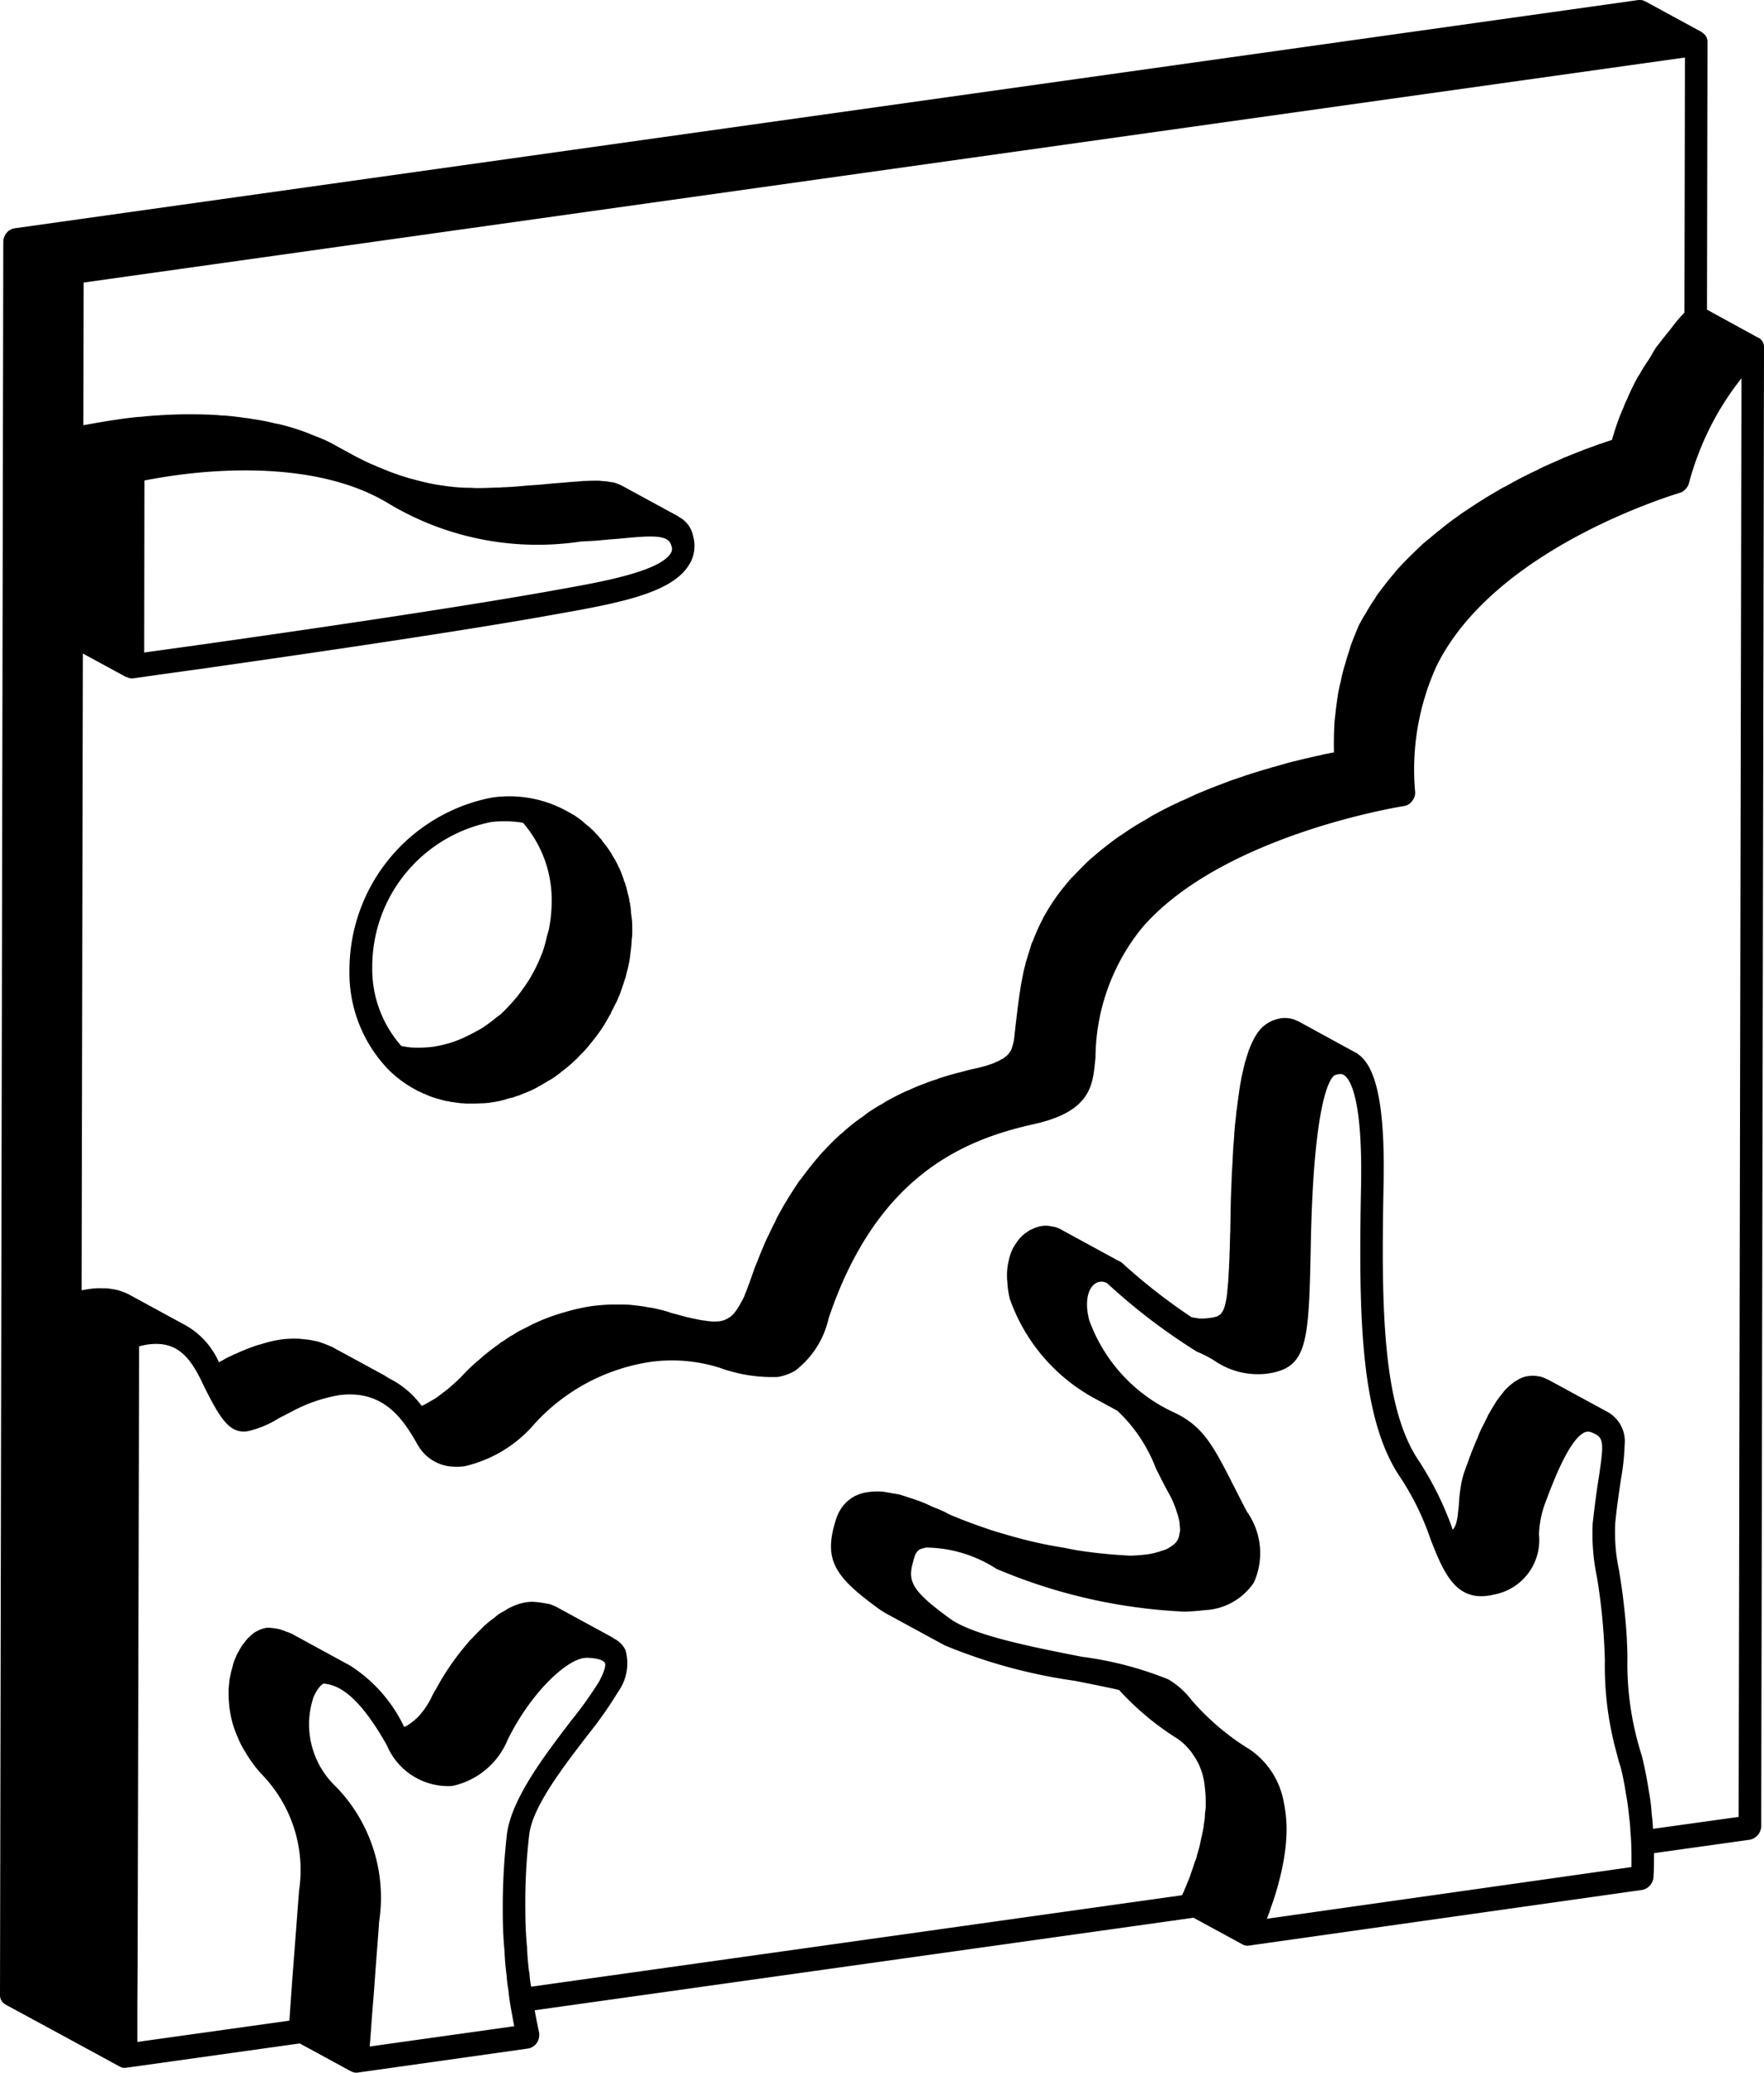 <svg xmlns="http://www.w3.org/2000/svg" width="69.61" height="81.794" viewBox="0 0 69.61 81.794">
  <g>
    <path d="M526.05,209.13c-.01-.11-.03-.22-.04-.33a.487.487,0,0,0-.01-.12.772.772,0,0,0-.02-.15.4.4,0,0,0-.03-.15,1.318,1.318,0,0,0-.05-.26.142.142,0,0,0-.02-.06c-.02-.1-.04-.2-.07-.3-.01-.02-.01-.03-.02-.05a.145.145,0,0,0-.02-.07c-.01-.02-.02-.05-.03-.07-.03-.1-.06-.19-.1-.29a1.6,1.6,0,0,0-.12-.27,2.1,2.1,0,0,0-.13-.26c0-.02-.01-.03-.03-.05a.913.913,0,0,0-.08-.13,1.059,1.059,0,0,0-.12-.2,2.426,2.426,0,0,0-.14-.2l-.12-.15a.251.251,0,0,1-.04-.07.462.462,0,0,0-.07-.07,1.123,1.123,0,0,0-.18-.2.912.912,0,0,0-.17-.17c-.01-.01-.02-.03-.04-.04a1.5,1.5,0,0,0-.13-.11,1.063,1.063,0,0,0-.11-.09.462.462,0,0,0-.07-.07h-.01a.01.01,0,0,0-.01-.01.1.1,0,0,0-.05-.04,2.028,2.028,0,0,0-.18-.13.01.01,0,0,1-.01-.01c-.1-.06-.2-.12-.31-.18-.01,0-.01-.01-.02-.01a4.694,4.694,0,0,0-3.01-.54,6.936,6.936,0,0,0-5.59,6.8,5.492,5.492,0,0,0,1.52,3.91,4.558,4.558,0,0,0,.96.74c.04.02.07.04.11.06a1.505,1.505,0,0,0,.22.11,2.718,2.718,0,0,0,.25.11,1.667,1.667,0,0,0,.2.08,3.374,3.374,0,0,0,.34.1c.01.01.03.01.04.02a.127.127,0,0,1,.06.01c.04.01.08.02.11.03h.04c.06.01.13.03.2.04.04,0,.07.01.1.01a.088.088,0,0,0,.07.01,1.628,1.628,0,0,0,.31.03.277.277,0,0,0,.09.01h.14c.13,0,.26,0,.4-.01a2.934,2.934,0,0,0,.41-.03c.13-.02.26-.04.39-.07s.24-.07.35-.1a.355.355,0,0,1,.1-.02.578.578,0,0,0,.14-.05,1.536,1.536,0,0,0,.3-.11c.1-.03.2-.08.3-.12l.06-.03a1.91,1.91,0,0,0,.28-.15c.01-.01.03-.01.04-.02.11-.06.22-.13.34-.2a1.665,1.665,0,0,0,.28-.18c.1-.07.2-.15.3-.23a4.467,4.467,0,0,0,.41-.35,1.814,1.814,0,0,0,.24-.24,3.07,3.07,0,0,0,.25-.26c.02-.02.04-.05.06-.07.09-.11.19-.23.28-.35a5.453,5.453,0,0,0,.4-.58c.06-.1.12-.2.17-.3.01-.01.01-.01.01-.02a.138.138,0,0,0,.05-.09l.01-.01c0-.01.01-.03.01-.04s.01-.01.01-.02a1.091,1.091,0,0,0,.06-.11c.05-.11.11-.21.16-.32a.689.689,0,0,0,.03-.08,1.877,1.877,0,0,0,.12-.3c.05-.14.1-.28.14-.42a1.027,1.027,0,0,0,.07-.25,4.875,4.875,0,0,0,.12-.52c.02-.1.03-.21.04-.31a4.573,4.573,0,0,0,.05-.52,2.174,2.174,0,0,0,.02-.36C526.06,209.38,526.06,209.25,526.05,209.13Zm-3.27.29c-.02.12-.06.22-.09.34a5.107,5.107,0,0,1-.18.64c-.02.05-.04.09-.06.14a5.416,5.416,0,0,1-.35.73,1.858,1.858,0,0,1-.11.19c-.13.21-.27.4-.41.59-.05.06-.09.12-.14.17a7.11,7.11,0,0,1-.6.63,1.7,1.7,0,0,0-.14.1c-.18.15-.36.28-.55.41-.11.07-.23.13-.34.19-.17.09-.35.18-.54.26-.07.03-.15.06-.23.09a5.026,5.026,0,0,1-.85.21,4.879,4.879,0,0,1-.76.03,1.641,1.641,0,0,1-.23-.02c-.09-.01-.16-.03-.25-.04a4.576,4.576,0,0,1-1.15-3.12,5.82,5.82,0,0,1,4.69-5.72,4.4,4.4,0,0,1,1.26.03,4.657,4.657,0,0,1,1.13,3.13A5.689,5.689,0,0,1,522.78,209.42Z" transform="translate(-501.11 -172.8)"/>
    <path d="M570.46,186.11l-1.99-1.09.02-10.56a.4.4,0,0,0-.23-.38h.03l-2.28-1.24H566a.488.488,0,0,1-.07-.03.86.86,0,0,0-.16-.01l-64.09,9.01a.647.647,0,0,0-.13.04c-.01.01-.02.01-.03.02s-.01,0-.02.01a.035.035,0,0,0-.02.01c-.02.01-.04.03-.06.04a.176.176,0,0,1-.04.05.01.01,0,0,0-.01.01V182c-.01.01-.02.01-.03.02l-.03.06a.212.212,0,0,0-.03.07.477.477,0,0,0-.04.2l-.13,69.16a.423.423,0,0,0,.21.39l2.25,1.22,2.28,1.24a.366.366,0,0,0,.23.04l6.85-.96h.01l2.04,1.11c-.03-.02-.06-.05-.09-.07a.4.4,0,0,0,.33.11l6.73-.95a.534.534,0,0,0,.35-.23.575.575,0,0,0,.08-.42c-.06-.28-.12-.57-.17-.86l25.99-3.65h.01l1.93,1.05a.387.387,0,0,0,.24.05l15.54-2.2a.555.555,0,0,0,.44-.52c.02-.31.02-.62.02-.93l3.78-.53a.56.56,0,0,0,.45-.55l.11-58.34A.408.408,0,0,0,570.46,186.11Zm-64.31,37.75a1.173,1.173,0,0,0-.11-.05,2.094,2.094,0,0,0-.23-.08.142.142,0,0,0-.06-.02c-.03-.01-.06-.01-.09-.02-.11-.02-.23-.04-.35-.05h-.15a2.516,2.516,0,0,0-.54.03c-.09.01-.19.03-.29.05l.05-25.13,1.73.94c-.01-.01-.01-.02-.02-.03a.379.379,0,0,0,.26.07c.03,0,1.04-.15,2.59-.36,3.64-.52,10.25-1.47,14.16-2.18l.11-.02c2.57-.45,4.44-.86,5.09-1.92a1.391,1.391,0,0,0,.16-1.14,1.084,1.084,0,0,0-.58-.76.06.06,0,0,1,.04.01l-2.28-1.24c-.01-.01-.03-.01-.04-.02a2.152,2.152,0,0,0-.27-.1.277.277,0,0,0-.09-.01l-.16-.03-.34-.03h-.2c-.13,0-.27.01-.42.01-.06.01-.12.01-.19.02-.2.01-.41.03-.64.05-.28.02-.59.05-.92.08l-.56.04c-.28.03-.57.05-.86.06a2.437,2.437,0,0,1-.27.01c-.23.01-.46.02-.7.02a2.62,2.62,0,0,1-.28-.01,6.686,6.686,0,0,1-.99-.07.127.127,0,0,1-.06-.01,7.047,7.047,0,0,1-.98-.19c-.13-.03-.26-.07-.39-.1-.18-.06-.37-.11-.55-.18-.15-.05-.3-.11-.45-.17-.19-.08-.39-.16-.59-.25s-.37-.18-.57-.28l-.75-.41c-.1-.06-.2-.11-.3-.16-.2-.1-.41-.18-.62-.26-.08-.03-.15-.07-.22-.09a8.565,8.565,0,0,0-.98-.31c-.02-.01-.05-.01-.08-.02-.08-.02-.16-.03-.24-.05a8.09,8.09,0,0,0-.83-.16c-.12-.02-.23-.04-.34-.05q-.4-.06-.78-.09a2.642,2.642,0,0,1-.29-.02q-.525-.03-1.02-.03h-.15c-.29,0-.56.01-.83.02-.11.01-.2.01-.3.02-.22.01-.44.03-.65.05-.08.01-.17.01-.25.02-.27.03-.53.06-.77.1-.57.08-1.03.17-1.32.22l.01-5.63,60.91-8.56,2.28-.32-.02,10.07c-.09.09-.17.18-.25.27-.12.14-.22.28-.33.42-.13.16-.26.32-.39.49-.04.06-.1.12-.14.18-.11.16-.19.32-.29.48-.13.19-.26.39-.37.59a1.739,1.739,0,0,0-.11.18,9.2,9.2,0,0,0-.4.84.3.3,0,0,0-.04.08,1.667,1.667,0,0,0-.08.2c-.07.15-.13.3-.19.46-.1.27-.19.55-.27.83-.11.04-.25.08-.41.14a.88.88,0,0,0-.15.05c-.13.05-.28.1-.44.16-.06.02-.11.04-.18.07-.22.08-.45.18-.71.28-.05.02-.1.05-.15.07-.21.09-.43.19-.66.29-.05.03-.09.04-.14.07a.251.251,0,0,0-.07.04c-.42.19-.86.42-1.3.67a1.14,1.14,0,0,0-.19.1c-.45.26-.91.54-1.36.85a1.054,1.054,0,0,0-.11.07,1.7,1.7,0,0,0-.14.1c-.15.11-.3.21-.44.32-.12.09-.23.18-.34.27-.15.11-.29.24-.44.36-.08.07-.16.13-.24.2l-.06.06c-.31.29-.62.59-.91.91-.02.03-.05.05-.07.08-.05.05-.09.12-.14.17-.17.2-.33.41-.49.62-.04.06-.09.11-.13.17l-.09.15c-.13.19-.25.38-.36.58-.05.08-.1.15-.14.23s-.09.16-.13.24c-.1.24-.2.48-.29.72a2.457,2.457,0,0,0-.09.29c-.05.15-.1.3-.14.45a6.7,6.7,0,0,0-.19.74c-.04.15-.07.3-.1.45-.04.26-.08.53-.11.8-.01.13-.03.25-.04.38-.02.4-.03.79-.02,1.18-.11.02-.25.05-.41.08-.05.01-.1.03-.15.04-.12.02-.24.05-.37.08-.07.02-.14.03-.22.05-.13.03-.27.07-.41.1l-.24.06c-.17.05-.34.1-.52.15-.07.02-.13.03-.21.06-.25.07-.5.15-.77.23a.88.88,0,0,1-.15.05c-.22.08-.44.15-.67.23-.09.04-.19.07-.28.11-.19.07-.38.14-.57.22-.11.04-.21.09-.32.13-.19.08-.38.17-.57.26-.07.03-.14.06-.22.09a.435.435,0,0,1-.07.04c-.35.16-.7.34-1.04.53-.07.04-.14.09-.21.13a10.4,10.4,0,0,0-.9.56c-.04.03-.08.05-.12.08-.02,0-.03.02-.04.02-.36.26-.71.53-1.04.82a1.063,1.063,0,0,0-.11.09c-.04.03-.06.06-.1.09-.19.19-.38.38-.56.57-.04.05-.09.08-.12.12s-.05.05-.07.08c-.19.23-.37.45-.53.68-.01.01-.01.02-.02.03-.18.26-.33.51-.47.76v.01a7.65,7.65,0,0,0-.4.89c-.02.03-.03.07-.05.1-.02.06-.04.13-.06.2l-.15.48c-.03.11-.05.21-.08.31-.04.17-.07.33-.1.49-.02.1-.04.2-.05.29-.03.18-.06.37-.08.55-.01.07-.02.15-.03.22l-.09.75-.04.37a1.816,1.816,0,0,1-.09.43.578.578,0,0,1-.05.14.01.01,0,0,0-.01.01,1.431,1.431,0,0,1-.11.15c-.01,0-.01.01-.02.02-.04.04-.1.08-.16.13-.03.02-.07.03-.1.05a.8.8,0,0,1-.16.08,1.447,1.447,0,0,1-.25.1c-.05.02-.09.03-.14.05-.15.04-.32.09-.52.13s-.39.1-.59.15a1.332,1.332,0,0,0-.19.05c-.15.04-.29.08-.44.13a1.555,1.555,0,0,0-.23.08,4.434,4.434,0,0,0-.43.15l-.24.09c-.15.06-.31.13-.46.2a1.22,1.22,0,0,0-.17.07.076.076,0,0,1-.04.02q-.345.165-.69.36a.3.3,0,0,0-.07.05c-.21.11-.41.24-.61.37a.423.423,0,0,1-.07.05.572.572,0,0,0-.08.07,7.372,7.372,0,0,0-.9.71c-.01.01-.02.01-.03.02l-.01.01c-.26.23-.51.49-.76.76-.03.04-.06.06-.09.1a1.059,1.059,0,0,1-.1.12c-.21.25-.41.51-.61.78-.03.04-.06.07-.09.11-.01.02-.02.03-.03.05l-.12.18c-.12.18-.24.37-.35.56-.06.09-.11.18-.16.27l-.15.27a1.627,1.627,0,0,0-.11.23c-.09.17-.18.35-.26.53-.08.15-.15.31-.22.48-.08.19-.16.38-.24.59-.04.1-.08.19-.12.3-.05.15-.11.31-.16.46-.07.19-.13.35-.19.5a.142.142,0,0,0-.02.06c-.06.14-.13.26-.19.37a.351.351,0,0,1-.05.08,1.949,1.949,0,0,1-.18.26.932.932,0,0,1-.22.19.917.917,0,0,1-.36.13,2.01,2.01,0,0,1-.54-.02c-.05-.01-.1-.01-.16-.02-.2-.04-.41-.08-.65-.14-.18-.05-.36-.1-.56-.15a3.038,3.038,0,0,0-.4-.12c-.07-.02-.14-.03-.21-.05a2.931,2.931,0,0,0-.29-.05c-.15-.03-.3-.05-.45-.07l-.28-.03c-.17-.01-.34-.01-.51-.01h-.24c-.25.01-.5.03-.74.06a7.873,7.873,0,0,0-1.07.24c-.06.02-.12.03-.17.05a7.594,7.594,0,0,0-1,.38c-.03.02-.06.02-.09.04-.06.03-.12.06-.19.1-.11.05-.21.11-.32.16s-.21.13-.32.19-.21.13-.31.2c-.04.03-.09.05-.13.08s-.07.06-.1.08a8.3,8.3,0,0,0-.8.64c-.01,0-.02.01-.03.02a.01.01,0,0,0-.01.01,7.4,7.4,0,0,0-.57.55c-.16.17-.32.31-.48.45a2.915,2.915,0,0,1-.29.23c-.09.07-.19.15-.28.21s-.19.11-.29.17-.18.1-.27.14a3.552,3.552,0,0,0-1.54-1.2c.05.02.11.04.16.06a2,2,0,0,1,.21.1L514.3,226a1.091,1.091,0,0,0-.11-.06.418.418,0,0,1-.1-.04c-.12-.05-.25-.1-.38-.14a.539.539,0,0,0-.1-.03c-.03-.01-.07-.01-.1-.02a2.654,2.654,0,0,0-.42-.06,1.355,1.355,0,0,0-.2-.02,4.233,4.233,0,0,0-.7.03,5.013,5.013,0,0,0-.79.19l-.12.03a8.033,8.033,0,0,0-.86.34c-.03.01-.05.02-.08.03-.09.05-.18.09-.27.13-.12.07-.21.12-.32.18a3.115,3.115,0,0,0-1.28-1.44l-2.24-1.22A.3.3,0,0,0,506.15,223.86Zm.65-25.31.01-6.79c.27-.05.65-.12,1.13-.19,2.05-.29,5.77-.51,8.42,1.05a11.429,11.429,0,0,0,7.67,1.55l.56-.03c.33-.03.65-.06.94-.08,1.32-.13,1.96-.17,2.07.27a.32.32,0,0,1-.02.3c-.44.73-2.82,1.15-4.4,1.43l-.11.02c-3.92.71-10.56,1.67-14.18,2.18Zm8.9,55.01.04-.52.07-.96.05-.59.07-.98.12-1.57.02-.3a6.277,6.277,0,0,0-1.7-5.33,3.38,3.38,0,0,1-.89-3.53c.16-.38.35-.53.4-.54.51.04,1.32.34,2.5,2.44a2.624,2.624,0,0,0,2.57,1.6,3.05,3.05,0,0,0,2.2-1.84c.91-1.83,2.26-3.1,3-3.21.04,0,.08-.01.12-.01.6.02.69.17.71.2s.06.2-.23.74a15.233,15.233,0,0,1-1.1,1.54c-1.03,1.35-2.32,3.03-2.53,4.43a25.306,25.306,0,0,0-.17,3.12c0,.52.02,1.04.07,1.55.01.32.04.64.08.95a5.542,5.542,0,0,0,.07.57c.03.32.08.63.14.94.03.17.06.33.09.5Zm49.79-7.08-14.39,2.04a4.244,4.244,0,0,0,.17-.47,9.9,9.9,0,0,0,.31-1c.05-.19.1-.39.14-.6a7.973,7.973,0,0,0,.14-.98v-.01a5.284,5.284,0,0,0-.09-1.54,3.193,3.193,0,0,0-1.34-2.08,9.8,9.8,0,0,1-2.3-1.95,3.208,3.208,0,0,0-.92-.82,13.86,13.86,0,0,0-3.41-.89c-1.92-.38-4.3-.84-5.21-1.51-1.68-1.22-1.67-1.54-1.38-2.47a.477.477,0,0,1,.2-.26,1.637,1.637,0,0,1,.25-.07,5.206,5.206,0,0,1,2.77.84,21.43,21.43,0,0,0,7.44,1.69q.42-.015.78-.06a2.467,2.467,0,0,0,1.94-1.09,2.826,2.826,0,0,0-.27-2.79c-.2-.37-.37-.72-.53-1.03-.8-1.57-1.2-2.36-2.37-2.9a6.393,6.393,0,0,1-3.33-3.64c-.19-.75-.03-1.21.19-1.4a.477.477,0,0,1,.24-.11.446.446,0,0,1,.28.06,23.781,23.781,0,0,0,3.54,2.7,4.673,4.673,0,0,1,.67.34,3.033,3.033,0,0,0,2.09.53c1.64-.23,1.66-1.2,1.74-5.3.13-5.94.86-6.44.94-6.48a.732.732,0,0,1,.16-.04.267.267,0,0,1,.21.04c.23.15.73.88.67,4.31-.1,5.12-.05,9.23,1.56,11.58a10.537,10.537,0,0,1,1.18,2.42c.49,1.24.95,2.42,2.27,2.23a1.552,1.552,0,0,0,.21-.04,2.186,2.186,0,0,0,1.8-2.38,4.066,4.066,0,0,1,.2-1.11c.31-.84.95-2.57,1.57-2.9a.326.326,0,0,1,.13-.04.3.3,0,0,1,.16.02c.5.2.52.33.3,1.79-.08.49-.16,1.09-.24,1.81a8.374,8.374,0,0,0,.17,2.13,23.841,23.841,0,0,1,.31,3.27,12.866,12.866,0,0,0,.49,3.75,3.311,3.311,0,0,0,.12.42,10.015,10.015,0,0,1,.22,1.09c.06.31.1.62.13.94a5.438,5.438,0,0,1,.05.58c.03.32.04.64.04.96Zm4.23-1.98-3.38.47a5.481,5.481,0,0,0-.05-.57,7.473,7.473,0,0,0-.12-.95c-.07-.46-.16-.91-.27-1.36a11.921,11.921,0,0,1-.57-3.9c-.01-.73-.06-1.34-.12-1.88-.06-.6-.14-1.1-.21-1.54a7.127,7.127,0,0,1-.15-1.87c.07-.71.16-1.28.23-1.76a8.879,8.879,0,0,0,.14-1.32,1.323,1.323,0,0,0-.69-1.31l-2.28-1.24a.488.488,0,0,0-.07-.03,1.009,1.009,0,0,0-.15-.07c-.05-.02-.09-.03-.14-.05h-.05a1.027,1.027,0,0,0-.39-.02.988.988,0,0,0-.37.11l-.06.03-.15.09c-.06.05-.13.1-.2.16l-.02.02c-.06.06-.13.12-.19.19a.55.55,0,0,1-.07.09,1.344,1.344,0,0,1-.11.14.865.865,0,0,1-.07.1.607.607,0,0,0-.07.1c-.08.13-.16.26-.24.4a.879.879,0,0,1-.06.1c-.01.02-.02.05-.03.07l-.15.3c-.04.08-.08.15-.11.22a3.454,3.454,0,0,0-.14.34c-.03.06-.06.13-.09.2-.05.13-.1.25-.15.37-.02.06-.04.11-.06.16-.06.17-.12.34-.18.49v.01a3.219,3.219,0,0,0-.18.71,5.3,5.3,0,0,0-.07.66c-.01.15-.03.27-.04.39,0,.03-.01.06-.01.09a2.052,2.052,0,0,1-.07.31.611.611,0,0,1-.07.14c0,.01,0,.01-.01.02s-.03.04-.04.06a.487.487,0,0,1-.04-.11,12.559,12.559,0,0,0-1.28-2.58c-1.47-2.14-1.51-6.1-1.41-11.05.05-2.92-.27-4.52-1.01-5.03a.413.413,0,0,0-.11-.07l-2.27-1.24c-.01,0-.03-.01-.04-.01a.619.619,0,0,0-.19-.07c0-.01-.01,0-.02-.01a1.294,1.294,0,0,0-.4-.02,1.786,1.786,0,0,0-.4.12c-.01.01-.01.01-.02.01a.035.035,0,0,0-.02.01,1.48,1.48,0,0,0-.13.08c-.01,0-.01,0-.02.01a.138.138,0,0,0-.04.03c-.02.02-.04.03-.06.05s-.02.01-.03.02l-.06.06-.04.04a.01.01,0,0,1-.01.01c-.03.04-.06.08-.1.13l-.01.01v.01c-.01.01-.02.02-.02.03a1.081,1.081,0,0,0-.11.18l-.01.01a.037.037,0,0,0-.01.03c-.06.11-.11.23-.17.37,0,.02-.01.03-.02.05s-.01.03-.01.04c-.03.09-.06.18-.09.28a.564.564,0,0,1-.04.12c-.04.15-.07.3-.11.47-.01.03-.01.06-.02.08-.03.15-.06.31-.09.49-.01.07-.02.14-.03.22-.02.14-.04.28-.06.43a2.886,2.886,0,0,1-.04.29c-.01.15-.03.31-.05.48l-.03.33c-.01.18-.02.37-.04.56-.01.12-.01.23-.02.36-.01.22-.02.45-.04.69,0,.11-.01.22-.01.34-.02.37-.03.75-.04,1.16,0,.28-.01.53-.01.77,0,.08-.01.15-.01.22,0,.16-.01.32-.01.46,0,.08-.01.15-.01.22,0,.13-.01.25-.01.36a1.477,1.477,0,0,0-.01.21c-.01.1-.01.2-.02.29a.915.915,0,0,1-.01.17,1.948,1.948,0,0,1-.02.25.57.57,0,0,1-.01.13c-.01.08-.01.16-.02.23a.22.22,0,0,0-.01.08c-.02.09-.03.17-.05.24a.09.09,0,0,1-.01.05.573.573,0,0,1-.04.14l-.03.09c-.01.01-.01.02-.02.03a.349.349,0,0,1-.06.09v.01a.462.462,0,0,1-.07.07h-.01c-.02.02-.05.03-.07.05a1.358,1.358,0,0,1-.33.07,1.759,1.759,0,0,1-.39.02.5.5,0,0,1-.12-.02,1.25,1.25,0,0,1-.19-.03,22.972,22.972,0,0,1-2.75-2.15.638.638,0,0,0-.14-.08.035.035,0,0,1-.02-.01l-2.24-1.22a.219.219,0,0,0-.05-.03,1.555,1.555,0,0,0-.23-.08c-.01-.01-.03,0-.04,0a1.046,1.046,0,0,0-.43-.03,1.294,1.294,0,0,0-.38.12.719.719,0,0,0-.21.12,1.213,1.213,0,0,0-.14.1c-.01.01-.01.02-.02.02a1.848,1.848,0,0,0-.14.14c-.04.05-.08.1-.12.16-.03.04-.06.09-.09.14a.035.035,0,0,0-.01.02l-.02.02c-.04.09-.08.17-.11.26a2.172,2.172,0,0,0-.07.24c0,.04-.02.07-.02.1a2.4,2.4,0,0,0-.05.61.57.57,0,0,0,.01.13,3.474,3.474,0,0,0,.1.7,7.176,7.176,0,0,0,3.3,3.9l.94.51a6.046,6.046,0,0,1,1.52,2.27c.16.32.33.66.54,1.04a4.092,4.092,0,0,1,.24.54,1.424,1.424,0,0,1,.05.16,2.227,2.227,0,0,1,.09.32.468.468,0,0,1,.02.16,2.116,2.116,0,0,1,.02.24c-.01.05-.02.09-.03.14a.615.615,0,0,1-.07.23.7.7,0,0,1-.16.19c-.01,0-.02.01-.03.02a2.516,2.516,0,0,1-.24.15,1.688,1.688,0,0,1-.24.08.423.423,0,0,1-.12.04,2.592,2.592,0,0,1-.42.09,6.367,6.367,0,0,1-.65.05,19.378,19.378,0,0,1-2.03-.2c-.21-.03-.42-.08-.64-.12-.45-.07-.9-.16-1.34-.27-.34-.08-.69-.18-1.03-.28-.17-.05-.35-.1-.52-.16-.53-.18-1.06-.37-1.57-.59-.06-.03-.12-.06-.17-.09-.16-.08-.29-.13-.44-.19s-.3-.14-.43-.19c-.17-.07-.32-.12-.47-.17-.13-.04-.26-.09-.38-.12-.01-.01-.03-.01-.05-.02-.15-.04-.29-.05-.43-.08-.07-.01-.16-.03-.23-.04a2.453,2.453,0,0,0-.61.01,1.547,1.547,0,0,0-.49.14.169.169,0,0,0-.05.02l-.15.09-.15.12a1.2,1.2,0,0,0-.11.12c-.02.01-.03.03-.04.04s-.01.01-.01.02a.435.435,0,0,0-.06.07l-.09.15a2.14,2.14,0,0,0-.1.22l-.03.09c-.51,1.59-.06,2.25,1.65,3.5a3.172,3.172,0,0,0,.36.23l2.28,1.24a21.085,21.085,0,0,0,5.14,1.4c.6.12,1.21.24,1.74.36a11.027,11.027,0,0,0,2.33,1.94,2.343,2.343,0,0,1,.48.46.71.71,0,0,1,.1.14,2.476,2.476,0,0,1,.27.47.689.689,0,0,0,.03.08,2.694,2.694,0,0,1,.16.62c.01.06.01.11.02.17a4.886,4.886,0,0,1,.03.54v.14a1.526,1.526,0,0,1-.03.3,2.186,2.186,0,0,1-.03.36.777.777,0,0,0-.02.16c-.03.18-.07.35-.11.53l-.03.15c-.03.14-.07.28-.11.41-.02.06-.03.13-.05.19a.355.355,0,0,1-.04.09q-.075.24-.15.45c-.02.05-.03.1-.05.15s-.03.09-.05.13c0,.01-.01.02-.01.03-.03.06-.05.11-.07.16s-.03.09-.05.13a.612.612,0,0,0-.05.12.929.929,0,0,1-.05.1c-.01.02-.02.05-.03.07v.01l-25.69,3.61a3.7,3.7,0,0,1-.07-.57h-.01c-.04-.32-.07-.64-.08-.96-.05-.51-.07-1.03-.07-1.55a22.835,22.835,0,0,1,.16-2.97c.16-1.1,1.35-2.64,2.31-3.89a16.133,16.133,0,0,0,1.2-1.71,1.917,1.917,0,0,0,.28-1.64,1.009,1.009,0,0,0-.52-.48.075.075,0,0,0,.05.01l-2.24-1.22a.076.076,0,0,0-.04-.02,1.718,1.718,0,0,0-.29-.11c-.03-.01-.06,0-.08-.01a3.764,3.764,0,0,0-.55-.07,2.286,2.286,0,0,0-.25.02,2.153,2.153,0,0,0-.55.17c-.01.01-.03.01-.04.02a1.339,1.339,0,0,0-.23.13c-.07.04-.15.08-.23.13-.01.01-.03.02-.04.03-.07.04-.13.11-.2.16a3.013,3.013,0,0,0-.28.22c-.02.02-.04.03-.05.04-.05.04-.09.1-.14.14-.13.13-.26.26-.39.4l-.09.09c-.03.03-.06.08-.09.11q-.285.33-.54.69c-.02.03-.04.05-.06.08-.01.01-.01.02-.02.03a9.508,9.508,0,0,0-.59.96c-.02.04-.05.07-.07.11-.05.1-.11.2-.15.3a4.032,4.032,0,0,1-.29.46.218.218,0,0,1-.04.05,1.974,1.974,0,0,1-.31.33.138.138,0,0,1-.04.03,1.659,1.659,0,0,1-.32.22c-.01,0-.02.01-.04.02h-.01a5.865,5.865,0,0,0-2.13-2.42l-2.22-1.21a.313.313,0,0,0-.1-.05,1.192,1.192,0,0,0-.2-.08,1.176,1.176,0,0,0-.2-.07.076.076,0,0,0-.04-.02,2.629,2.629,0,0,0-.39-.06.963.963,0,0,0-.17,0,1.612,1.612,0,0,0-.29.09l-.01.01c-.02.01-.03.01-.04.02-.04.02-.08.04-.13.07a1.71,1.71,0,0,1-.14.11v.01c-.01,0-.01,0-.01.01a1.061,1.061,0,0,0-.15.15,1.249,1.249,0,0,0-.09.12l-.04.04c0,.01-.01.02-.02.03a1.749,1.749,0,0,0-.16.27.558.558,0,0,0-.05.08c-.05.1-.09.21-.14.32a.145.145,0,0,1-.02.07c-.02.06-.03.13-.05.19a2.635,2.635,0,0,0-.07.3,1.435,1.435,0,0,0-.04.22c-.01.1-.02.2-.03.31v.24c0,.11.01.22.02.34a2.13,2.13,0,0,0,.03.25c.02.12.04.24.07.36a2.5,2.5,0,0,0,.07.26c.04.13.09.25.14.38.04.08.07.17.11.25a3.623,3.623,0,0,0,.24.43,2.392,2.392,0,0,0,.13.21,4.833,4.833,0,0,0,.5.64,5.429,5.429,0,0,1,1.47,4.6l-.15,1.98-.12,1.57-.07.98-.04.59-6,.84v-1.55l.01-1.56.06-24.34c.11-.03.22-.05.32-.07,1.02-.14,1.6.29,2.16,1.48.73,1.5,1.1,2.04,1.8,1.94a3.859,3.859,0,0,0,1.21-.5c.17-.09.35-.18.56-.29a6.078,6.078,0,0,1,1.82-.63c1.83-.25,2.59,1.03,3.12,1.95a1.689,1.689,0,0,0,1.43.87,2.1,2.1,0,0,0,.43-.02,5.152,5.152,0,0,0,2.76-1.68,7.737,7.737,0,0,1,4.53-2.43,6.215,6.215,0,0,1,2.78.23,6.1,6.1,0,0,0,2.27.36,1.96,1.96,0,0,0,.7-.25,3.583,3.583,0,0,0,1.32-2.07c1.89-5.61,5.3-7.03,8.06-7.65,2.06-.45,2.33-1.33,2.43-2.26l.04-.37a8.208,8.208,0,0,1,1.84-5.13c3.17-3.67,10.26-4.79,10.33-4.8a.479.479,0,0,0,.33-.21.49.49,0,0,0,.11-.38,9.868,9.868,0,0,1,.85-4.94c1.53-3.1,5.16-5.06,7.49-6.05,1.22-.52,2.08-.77,2.1-.78a.4.4,0,0,0,.18-.1.531.531,0,0,0,.19-.29,11.578,11.578,0,0,1,.7-1.92,11.17,11.17,0,0,1,1.37-2.21Z" transform="translate(-501.11 -172.8)"/>
  </g>
</svg>
